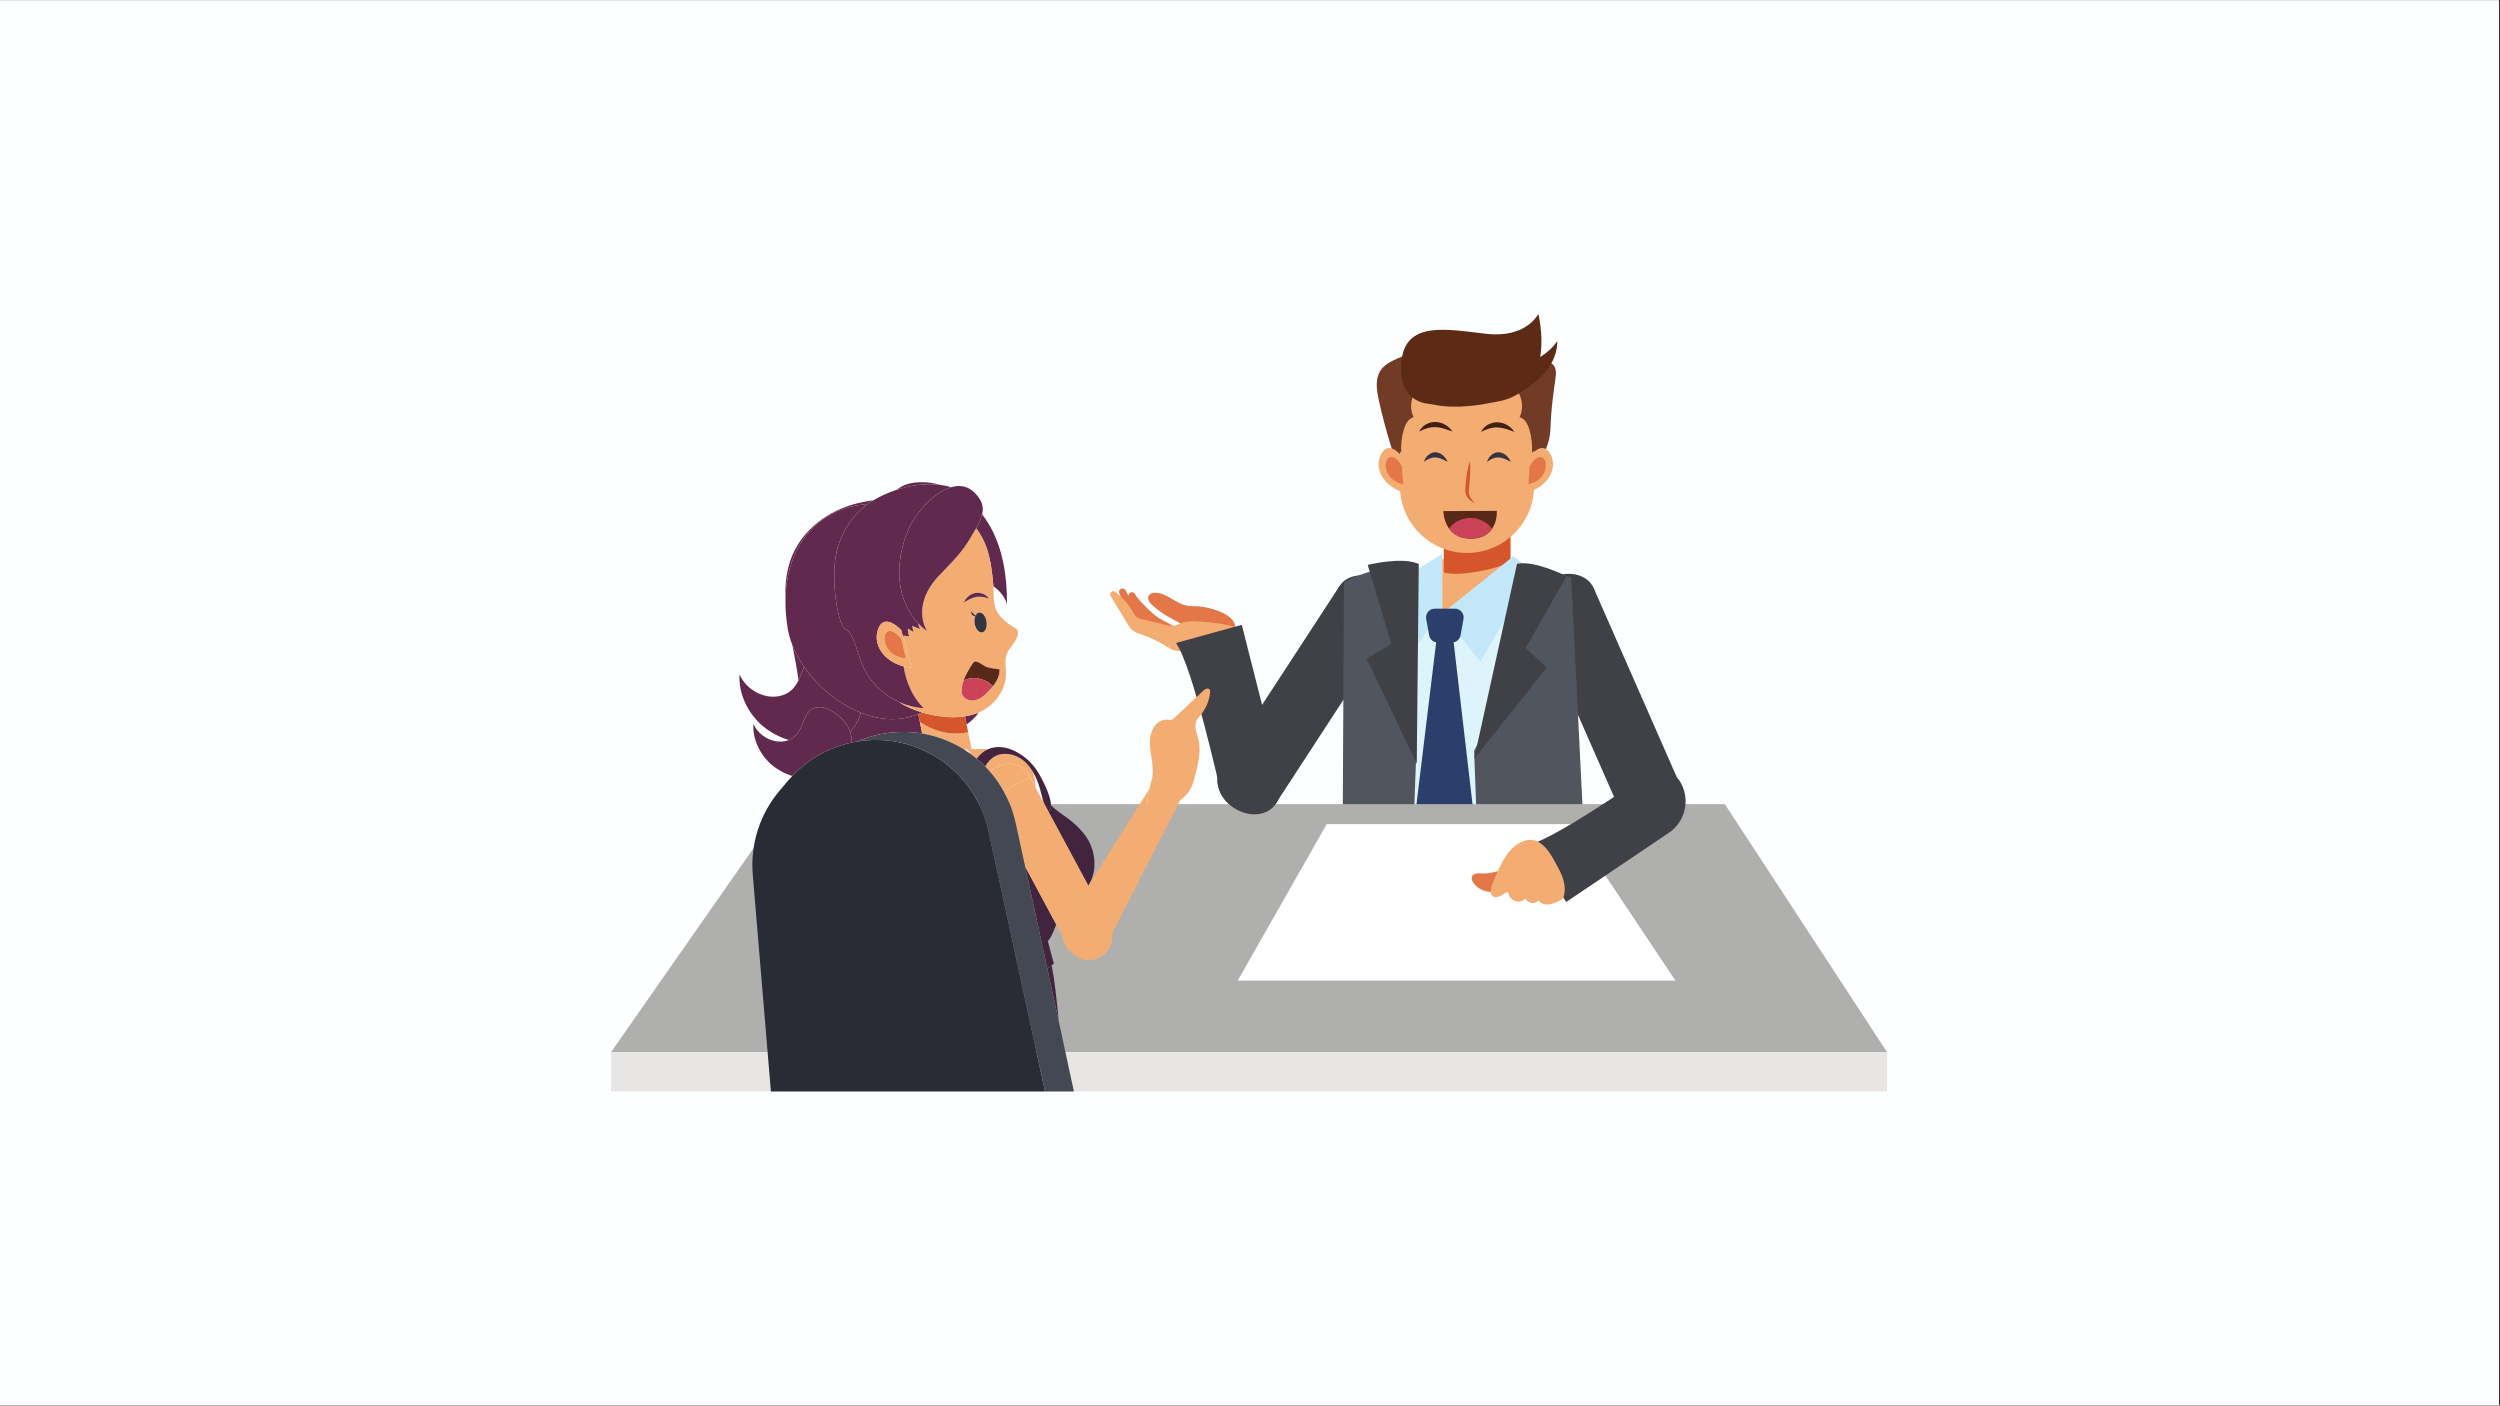 <svg xmlns="http://www.w3.org/2000/svg" xmlns:xlink="http://www.w3.org/1999/xlink" width="1366" zoomAndPan="magnify" viewBox="0 0 1024.5 576" height="768" preserveAspectRatio="xMidYMid meet" version="1.0"><rect x="0" y="0" width="1024.5" height="576" fill="#333333" stroke="none"/><defs><clipPath id="74174a12b8"><path d="M 0 0.141 L 1024 0.141 L 1024 575.859 L 0 575.859 Z M 0 0.141 " clip-rule="nonzero"/></clipPath><clipPath id="0c811b6bf2"><path d="M 574 128.648 L 632 128.648 L 632 167 L 574 167 Z M 574 128.648 " clip-rule="nonzero"/></clipPath><clipPath id="414625884f"><path d="M 250.234 329 L 773.48 329 L 773.48 432 L 250.234 432 Z M 250.234 329 " clip-rule="nonzero"/></clipPath><clipPath id="0988d56ca0"><path d="M 250.395 431 L 773.316 431 L 773.316 447.246 L 250.395 447.246 Z M 250.395 431 " clip-rule="nonzero"/></clipPath><clipPath id="171c2bd2bb"><path d="M 351 299.512 L 440.973 299.512 L 440.973 447.246 L 351 447.246 Z M 351 299.512 " clip-rule="nonzero"/></clipPath><clipPath id="d94c9235a9"><path d="M 308 303 L 429 303 L 429 447.246 L 308 447.246 Z M 308 303 " clip-rule="nonzero"/></clipPath></defs><g clip-path="url(#74174a12b8)"><path fill="#ffffff" d="M 0 0.141 L 1024 0.141 L 1024 575.859 L 0 575.859 Z M 0 0.141 " fill-opacity="1" fill-rule="nonzero"/><path fill="#fdfeff" d="M 0 0.141 L 1024 0.141 L 1024 575.859 L 0 575.859 Z M 0 0.141 " fill-opacity="1" fill-rule="nonzero"/></g><path fill="#3f4147" d="M 688.887 322.574 C 691.293 328.035 687.746 334.883 680.98 337.859 C 674.207 340.84 666.766 338.824 664.367 333.355 C 661.961 327.891 665.504 321.043 672.277 318.062 C 679.047 315.086 686.484 317.105 688.887 322.574 " fill-opacity="1" fill-rule="nonzero"/><path fill="#3f4147" d="M 653.102 241.031 C 655.5 246.5 651.961 253.348 645.188 256.324 C 638.414 259.305 630.98 257.289 628.574 251.82 C 626.172 246.355 629.715 239.508 636.484 236.527 C 643.258 233.551 650.695 235.566 653.102 241.031 " fill-opacity="1" fill-rule="nonzero"/><path fill="#3f4147" d="M 653.102 241.031 L 628.574 251.82 L 664.637 333.852 L 689.16 323.062 L 653.102 241.031 " fill-opacity="1" fill-rule="nonzero"/><path fill="#3f4147" d="M 500.387 314.742 C 497.121 319.746 499.5 327.074 505.703 331.113 C 511.898 335.16 519.562 334.379 522.824 329.375 C 526.082 324.375 523.703 317.043 517.508 313 C 511.312 308.961 503.645 309.738 500.387 314.742 " fill-opacity="1" fill-rule="nonzero"/><path fill="#3f4147" d="M 548.969 240.121 C 545.711 245.121 548.09 252.453 554.285 256.492 C 560.48 260.539 568.148 259.758 571.406 254.754 C 574.672 249.754 572.293 242.422 566.098 238.383 C 559.895 234.34 552.23 235.117 548.969 240.121 " fill-opacity="1" fill-rule="nonzero"/><path fill="#3f4147" d="M 548.969 240.121 L 571.41 254.754 L 522.473 329.82 L 500.035 315.188 L 548.969 240.121 " fill-opacity="1" fill-rule="nonzero"/><path fill="#f3ac71" d="M 593.773 226.832 C 592.547 228.238 591.012 229.34 589.738 230.703 C 586.898 233.727 585.52 237.855 584.887 241.949 C 584.438 244.859 584.34 247.883 585.172 250.707 C 585.996 253.531 587.852 256.152 590.516 257.402 C 593.996 259.031 598.059 258.117 601.898 258.191 C 603.113 258.219 604.352 258.34 605.531 258.047 C 606.918 257.695 608.098 256.793 609.152 255.824 C 613.957 251.406 616.977 245.094 617.387 238.578 C 617.539 236.172 617.352 233.73 617.762 231.352 C 617.812 231.066 617.871 230.766 617.789 230.488 C 617.68 230.113 617.344 229.852 617.016 229.633 C 613.262 227.102 608.453 226.848 603.922 226.941 C 600.168 227.012 596.398 227.266 592.723 228.039 L 593.773 226.832 " fill-opacity="1" fill-rule="nonzero"/><path fill="#f3ac71" d="M 618.965 248.016 L 591.68 248.016 L 591.68 205.184 L 618.965 205.184 L 618.965 248.016 " fill-opacity="1" fill-rule="nonzero"/><path fill="#d6562b" d="M 618.965 205.184 L 595.602 205.184 C 594.578 205.863 593.57 206.613 592.578 207.441 C 592.273 207.699 591.973 207.957 591.68 208.215 L 591.68 234.203 C 591.68 234.473 591.867 234.703 592.129 234.754 C 592.129 234.754 592.133 234.754 592.133 234.754 C 596.406 235.539 600.863 235.039 605.148 234.305 C 609.914 233.488 614.766 232.277 618.965 230.289 L 618.965 205.184 " fill-opacity="1" fill-rule="nonzero"/><path fill="#def4fd" d="M 641.988 236.125 L 620.195 230.289 L 606.008 246.816 L 597.434 254.078 L 589.953 251.723 L 585.75 232.445 L 552.074 238.445 L 555.656 362.633 C 555.656 362.633 549.102 376.066 554.996 386.883 C 554.996 386.883 563.934 391.633 593.66 390.043 L 593.664 390.16 L 595.23 389.953 C 596.781 389.859 598.387 389.746 600.051 389.621 C 601.711 389.746 603.316 389.859 604.871 389.953 L 606.441 390.16 L 606.441 390.043 C 636.164 391.633 645.102 386.883 645.102 386.883 C 651 376.066 644.449 362.633 644.449 362.633 L 641.988 236.125 " fill-opacity="1" fill-rule="nonzero"/><path fill="#c2e7f9" d="M 590.98 251.41 L 620.223 227.906 L 628.062 234.137 L 606.664 271.203 L 590.98 251.41 " fill-opacity="1" fill-rule="nonzero"/><path fill="#c2e7f9" d="M 591.09 249.332 L 591.082 226.906 L 574.781 237.16 L 579.055 266.871 L 591.09 249.332 " fill-opacity="1" fill-rule="nonzero"/><path fill="#2c3f6c" d="M 595.02 263.289 L 589.18 263.289 C 587.453 263.289 585.973 262.051 585.664 260.352 L 584.453 253.641 C 584.059 251.453 585.738 249.438 587.965 249.438 L 596.238 249.438 C 598.461 249.438 600.145 251.453 599.75 253.641 L 598.535 260.352 C 598.227 262.051 596.75 263.289 595.02 263.289 " fill-opacity="1" fill-rule="nonzero"/><path fill="#2c3f6c" d="M 595.207 258.98 L 589.055 258.98 L 579.523 337.422 L 592.129 359.875 L 604.43 338.039 L 595.207 258.98 " fill-opacity="1" fill-rule="nonzero"/><path fill="#51555e" d="M 608.242 299.73 L 604.09 307.641 L 607.434 397.715 C 607.434 397.715 622.812 403.789 651.555 391.641 L 643.867 236.57 L 630.91 234.141 L 608.242 299.73 " fill-opacity="1" fill-rule="nonzero"/><path fill="#51555e" d="M 579.098 306.73 L 577.883 280.41 L 570.598 232.633 C 558.047 233.852 550.762 238.707 550.762 238.707 L 549.953 390.543 C 562.098 399.449 577.07 398.234 577.07 398.234 L 580.312 310.777 L 579.098 306.73 " fill-opacity="1" fill-rule="nonzero"/><path fill="#3f4147" d="M 621.672 231.059 L 604.09 310.996 L 633.836 273.629 L 625.219 265.543 L 641.988 236.125 C 641.988 236.125 628.887 229.48 621.672 231.059 " fill-opacity="1" fill-rule="nonzero"/><path fill="#3f4147" d="M 581.41 231.125 L 580.59 312.965 L 560 269.867 L 570.203 263.93 L 560.477 231.492 C 560.477 231.492 574.734 227.965 581.41 231.125 " fill-opacity="1" fill-rule="nonzero"/><path fill="#723b25" d="M 635.574 171.477 C 635.477 172.988 635.406 174.508 635.359 176.043 C 635.215 181.391 632.383 187.273 629.383 191.574 C 623.086 200.582 612.656 206.168 601.645 206.168 C 593.484 206.168 581.406 202.375 575.656 196.082 C 572.422 192.547 571.301 186.883 569.926 182.461 C 568.012 176.32 566.367 170.09 565.004 163.801 C 564.129 159.777 563.457 155.254 565.734 151.824 C 567.328 149.426 570.051 148.078 572.672 146.902 C 577.836 144.586 583.105 142.512 588.465 140.688 C 591.648 139.605 594.906 138.602 598.262 138.465 C 602.719 138.285 607.078 139.637 611.328 140.977 C 618.746 143.305 626.164 145.637 633.582 147.969 C 634.57 148.277 635.602 148.613 636.352 149.332 C 637.895 150.816 637.699 153.301 637.387 155.422 C 636.586 160.859 635.918 166.125 635.574 171.477 " fill-opacity="1" fill-rule="nonzero"/><path fill="#f3ac71" d="M 628.66 168.727 C 628.66 183.91 616.355 196.219 601.176 196.219 C 585.996 196.219 573.691 183.91 573.691 168.727 C 573.691 153.539 585.996 141.23 601.176 141.23 C 616.355 141.23 628.66 153.539 628.66 168.727 " fill-opacity="1" fill-rule="nonzero"/><path fill="#f3ac71" d="M 628.66 199.105 C 628.66 214.289 616.355 226.598 601.176 226.598 C 585.996 226.598 573.691 214.289 573.691 199.105 C 573.691 183.926 585.996 171.617 601.176 171.617 C 616.355 171.617 628.66 183.926 628.66 199.105 " fill-opacity="1" fill-rule="nonzero"/><path fill="#f3ac71" d="M 628.66 201.395 L 573.691 201.395 L 573.691 167.785 L 628.66 167.785 L 628.66 201.395 " fill-opacity="1" fill-rule="nonzero"/><path fill="#f3ac71" d="M 635.293 185.965 C 631.797 179.766 626.395 187.66 626.395 187.66 L 624.648 202.195 C 633.863 200.152 638.789 192.16 635.293 185.965 " fill-opacity="1" fill-rule="nonzero"/><path fill="#e37748" d="M 626.871 190.973 C 626.871 190.973 629.574 186.043 632.113 187.551 C 634.656 189.062 634.098 196.852 626.312 198.441 L 626.871 190.973 " fill-opacity="1" fill-rule="nonzero"/><path fill="#f3ac71" d="M 566.043 185.965 C 569.535 179.766 574.934 187.66 574.934 187.66 L 576.68 202.195 C 567.469 200.152 562.543 192.16 566.043 185.965 " fill-opacity="1" fill-rule="nonzero"/><path fill="#e37748" d="M 574.457 190.973 C 574.457 190.973 571.762 186.043 569.215 187.551 C 566.672 189.062 567.23 196.852 575.016 198.441 L 574.457 190.973 " fill-opacity="1" fill-rule="nonzero"/><path fill="#723b25" d="M 632.512 159.965 C 632.105 157.707 631.484 155.43 630.141 153.578 C 628.793 151.73 626.586 150.367 624.305 150.555 C 622.023 150.742 619.906 152.828 620.152 155.105 L 620.383 158.594 C 623.711 161.617 624.719 166.922 622.727 170.957 C 624.949 171.535 626.141 173.922 626.777 176.129 C 627.652 179.18 628.008 182.379 627.816 185.551 C 629.969 183.602 631.07 180.754 631.805 177.949 C 633.336 172.102 633.582 165.918 632.512 159.965 " fill-opacity="1" fill-rule="nonzero"/><path fill="#723b25" d="M 569.52 159.965 C 569.926 157.707 570.543 155.43 571.887 153.578 C 573.238 151.73 575.441 150.367 577.727 150.555 C 580.004 150.742 582.125 152.828 581.875 155.105 L 581.648 158.594 C 578.316 161.617 577.309 166.922 579.301 170.957 C 577.082 171.535 575.887 173.922 575.25 176.129 C 574.375 179.18 574.023 182.379 574.211 185.551 C 572.062 183.602 570.957 180.754 570.223 177.949 C 568.691 172.102 568.449 165.918 569.52 159.965 " fill-opacity="1" fill-rule="nonzero"/><path fill="#5c2a15" d="M 638.188 139.77 C 638.238 144.461 636.199 149.008 633.199 152.605 C 630.199 156.207 626.281 158.938 622.184 161.207 C 620.594 162.094 618.598 162.91 617.043 161.961 C 615.816 161.207 615.391 159.609 615.391 158.168 C 615.387 155.328 616.664 152.57 618.582 150.516 C 620.402 148.578 621.688 148.703 624.117 148.551 C 629.668 148.195 635.121 144.254 638.188 139.77 " fill-opacity="1" fill-rule="nonzero"/><g clip-path="url(#0c811b6bf2)"><path fill="#5c2a15" d="M 587.82 165.883 C 586.938 165.695 586.043 165.551 585.145 165.449 C 581.93 165.094 573.133 162.824 574.254 148.637 C 575.621 131.324 592.551 134.906 609.082 136.797 C 625.613 138.684 630.395 128.645 630.395 128.645 C 630.395 128.645 638.605 160.254 613.52 164.602 C 612.828 164.719 612.137 164.84 611.453 164.988 C 608.102 165.695 596.875 167.773 587.82 165.883 " fill-opacity="1" fill-rule="nonzero"/></g><path fill="#d6562b" d="M 602.371 188.914 C 602.52 190.484 602.52 192.039 602.477 193.586 C 602.434 195.133 602.328 196.672 602.188 198.207 L 602.078 199.355 L 601.957 200.5 L 601.926 200.789 L 601.91 201.035 C 601.906 201.203 601.883 201.371 601.902 201.539 C 601.918 201.703 601.906 201.875 601.945 202.039 L 601.988 202.289 C 601.992 202.332 601.996 202.371 602.008 202.418 L 602.043 202.535 C 602.379 203.867 603.301 205.102 604.477 206.133 C 604.094 206.027 603.727 205.859 603.383 205.66 C 603.199 205.566 603.035 205.445 602.863 205.336 C 602.707 205.215 602.531 205.098 602.383 204.961 C 601.762 204.426 601.23 203.738 600.895 202.934 C 600.727 202.535 600.602 202.109 600.543 201.672 C 600.496 201.453 600.5 201.238 600.488 201.02 L 600.48 200.688 L 600.496 200.398 C 600.504 200.008 600.535 199.617 600.555 199.23 L 600.648 198.066 C 600.789 196.523 601 194.988 601.27 193.461 C 601.547 191.934 601.879 190.414 602.371 188.914 " fill-opacity="1" fill-rule="nonzero"/><path fill="#411f15" d="M 581.59 176.836 C 582.719 174.406 585.527 172.832 588.371 172.918 C 589.777 173.008 591.16 173.383 592.32 174.105 C 592.918 174.418 593.414 174.895 593.926 175.297 C 594.383 175.789 594.82 176.289 595.188 176.836 C 594.531 176.656 593.953 176.402 593.371 176.18 C 592.773 176.008 592.219 175.758 591.648 175.609 C 590.516 175.273 589.41 175.078 588.305 175.035 C 587.203 174.965 586.109 175.156 584.992 175.449 C 583.875 175.762 582.77 176.234 581.59 176.836 " fill-opacity="1" fill-rule="nonzero"/><path fill="#35333f" d="M 583.496 189.254 C 584.309 186.832 586.332 185.25 588.375 185.34 C 589.387 185.434 590.383 185.805 591.215 186.52 C 591.648 186.84 592 187.312 592.375 187.719 C 592.699 188.207 593.02 188.711 593.277 189.254 C 592.805 189.074 592.391 188.82 591.973 188.598 C 591.543 188.422 591.148 188.18 590.734 188.035 C 589.922 187.691 589.125 187.504 588.328 187.453 C 587.535 187.387 586.75 187.574 585.945 187.867 C 585.145 188.18 584.344 188.652 583.496 189.254 " fill-opacity="1" fill-rule="nonzero"/><path fill="#35333f" d="M 609.352 189.254 C 610.164 186.832 612.184 185.25 614.23 185.34 C 615.242 185.434 616.238 185.805 617.066 186.52 C 617.5 186.84 617.855 187.312 618.227 187.719 C 618.555 188.207 618.871 188.711 619.133 189.254 C 618.66 189.074 618.246 188.82 617.828 188.598 C 617.398 188.422 617 188.18 616.59 188.035 C 615.773 187.691 614.977 187.504 614.184 187.453 C 613.391 187.387 612.602 187.574 611.801 187.867 C 610.992 188.18 610.199 188.652 609.352 189.254 " fill-opacity="1" fill-rule="nonzero"/><path fill="#411f15" d="M 606.973 176.969 C 608.098 174.543 610.906 172.965 613.754 173.051 C 615.16 173.141 616.539 173.52 617.703 174.234 C 618.297 174.547 618.793 175.023 619.309 175.434 C 619.77 175.918 620.199 176.418 620.566 176.969 C 619.91 176.785 619.332 176.531 618.758 176.309 C 618.156 176.137 617.602 175.891 617.031 175.742 C 615.902 175.406 614.789 175.211 613.691 175.164 C 612.586 175.102 611.488 175.289 610.371 175.578 C 609.262 175.891 608.148 176.363 606.973 176.969 " fill-opacity="1" fill-rule="nonzero"/><path fill="#572916" d="M 591.496 209.449 L 613.398 209.355 C 613.398 209.355 614.18 220.664 602.855 220.738 C 591.531 220.809 591.496 209.449 591.496 209.449 " fill-opacity="1" fill-rule="nonzero"/><path fill="#cb4259" d="M 602.586 212.266 C 599.016 212.266 595.836 213.941 593.785 216.547 C 595.398 218.824 598.152 220.77 602.855 220.738 C 607.414 220.707 610.008 218.863 611.484 216.664 C 609.438 213.992 606.215 212.266 602.586 212.266 " fill-opacity="1" fill-rule="nonzero"/><g clip-path="url(#414625884f)"><path fill="#afafad" d="M 773.316 431.168 L 250.395 431.168 L 321.406 329.527 L 706.82 329.527 L 773.316 431.168 " fill-opacity="1" fill-rule="nonzero"/></g><g clip-path="url(#0988d56ca0)"><path fill="#e7e6e5" d="M 773.316 447.27 L 250.395 447.27 L 250.395 431.168 L 773.316 431.168 L 773.316 447.27 " fill-opacity="1" fill-rule="nonzero"/></g><path fill="#e37748" d="M 468.637 251.812 C 467.152 250.363 465.875 248.719 464.598 247.086 C 463.496 245.672 462.379 244.246 461.594 242.637 C 461.5 242.43 461.398 242.223 461.305 242.012 C 460.555 240.352 458.016 241.367 458.672 243.066 C 459.383 244.926 460.391 246.719 461.336 248.422 C 462.766 250.988 464.223 253.535 465.746 256.051 C 465.977 256.43 466.227 256.801 466.582 257.07 C 467.059 257.43 467.668 257.547 468.254 257.668 C 472.195 258.48 476.047 259.742 479.699 261.434 C 477.176 256.855 472.258 255.363 468.637 251.812 " fill-opacity="1" fill-rule="nonzero"/><path fill="#e37748" d="M 473.492 252.281 C 471.852 251.008 470.391 249.523 468.938 248.047 C 467.676 246.766 466.41 245.477 465.449 243.965 C 465.324 243.773 465.207 243.578 465.09 243.379 C 464.152 241.816 461.746 243.117 462.586 244.73 C 463.508 246.496 464.711 248.156 465.848 249.742 C 467.562 252.129 469.297 254.5 471.102 256.82 C 471.371 257.168 471.668 257.516 472.043 257.738 C 472.559 258.035 473.184 258.086 473.777 258.141 C 477.785 258.5 481.758 259.316 485.578 260.574 C 482.547 256.316 477.488 255.395 473.492 252.281 " fill-opacity="1" fill-rule="nonzero"/><path fill="#e37748" d="M 490.438 248.438 C 489.07 248.406 487.684 248.453 486.352 248.191 C 481.668 247.281 477.891 242.727 473.078 242.918 C 472.152 242.953 471.062 243.305 470.652 244.328 C 470.113 245.672 471.109 247.016 472.043 247.855 C 474.855 250.391 477.949 252.492 481.234 254.109 C 482.312 254.637 483.434 255.129 484.262 256.078 C 484.867 256.77 485.281 257.66 485.758 258.477 C 489.141 264.309 500.207 268.438 505.016 260.984 C 510.805 252.004 494.793 248.535 490.438 248.438 " fill-opacity="1" fill-rule="nonzero"/><path fill="#f3ac71" d="M 480.504 256.543 C 479.785 256.609 479.078 256.438 478.379 256.27 C 474.789 255.395 471.203 254.523 467.613 253.645 C 467.039 253.508 466.461 253.363 465.969 253.043 C 465.242 252.555 464.82 251.742 464.391 250.98 C 462.535 247.695 459.98 244.797 456.969 242.523 C 455.902 241.719 454.469 242.949 455.094 244.125 C 455.371 244.641 455.676 245.145 455.973 245.641 C 458.027 249.016 460.078 252.383 462.129 255.758 C 462.633 256.582 463.141 257.422 463.859 258.074 C 464.988 259.109 466.508 259.57 467.953 260.074 C 471.59 261.336 475.074 263.016 478.328 265.07 C 479.078 265.543 479.828 266.043 480.66 266.344 C 481.785 266.75 483 266.785 484.195 266.84 C 490.969 267.164 497.664 268.395 504.336 269.57 C 506.152 261.715 505.387 265.016 507.203 257.156 C 502.332 255.824 497.316 255.023 492.273 254.754 C 490.168 254.641 487.898 254.438 485.805 254.801 C 483.969 255.117 482.34 256.375 480.504 256.543 " fill-opacity="1" fill-rule="nonzero"/><path fill="#3f4147" d="M 508.883 256.059 L 524.754 318.641 L 500.227 324.598 C 500.227 324.598 488.793 272.883 481.902 263.504 L 508.883 256.059 " fill-opacity="1" fill-rule="nonzero"/><path fill="#3f4147" d="M 500.387 314.742 C 497.121 319.746 499.5 327.074 505.703 331.113 C 511.898 335.16 519.562 334.379 522.824 329.375 C 526.082 324.375 523.703 317.043 517.508 313 C 511.312 308.961 503.645 309.738 500.387 314.742 " fill-opacity="1" fill-rule="nonzero"/><path fill="#ffffff" d="M 643.812 337.719 L 543.703 337.719 L 507.203 401.859 L 686.594 401.859 L 643.812 337.719 " fill-opacity="1" fill-rule="nonzero"/><path fill="#e37748" d="M 607.039 357.945 C 605.656 357.836 603.926 357.805 603.285 359.035 C 602.801 359.977 603.297 361.125 603.93 361.969 C 606.016 364.73 609.781 366.094 613.145 365.312 C 614.195 365.066 615.188 364.637 616.176 364.207 C 618.691 363.117 621.207 362.027 623.727 360.938 C 624.477 360.617 625.336 360.141 625.391 359.328 C 625.434 358.691 624.941 358.152 624.449 357.758 C 619.676 354 612.586 358.383 607.039 357.945 " fill-opacity="1" fill-rule="nonzero"/><path fill="#3f4147" d="M 641.824 369.637 L 683.836 341.324 C 691.035 336.527 692.934 326.773 688.066 319.621 L 681.324 312.965 C 681.324 312.965 638.184 343.68 626.789 346.023 L 641.824 369.637 " fill-opacity="1" fill-rule="nonzero"/><path fill="#f3ac71" d="M 622.012 345.852 C 618.422 348.098 616.215 351.98 614.367 355.793 C 613.164 358.266 612.047 360.789 611.227 363.41 C 610.832 364.668 610.582 366.238 611.551 367.129 C 612.434 367.926 613.84 367.688 614.895 367.137 C 615.945 366.586 616.887 365.773 618.043 365.496 C 618.125 367.09 619.199 368.586 620.68 369.176 C 622.164 369.766 623.973 369.41 625.125 368.312 C 626.043 370.246 629.105 370.641 630.48 369.004 C 631.367 370.297 633.086 370.797 634.645 370.637 C 636.199 370.484 637.645 369.777 639.047 369.086 C 639.488 368.871 639.938 368.648 640.273 368.289 C 640.711 367.82 640.91 367.184 641.035 366.551 C 641.734 363.051 640.547 359.426 638.883 356.266 C 635.426 349.715 630.883 340.297 622.012 345.852 " fill-opacity="1" fill-rule="nonzero"/><path fill="#62294f" d="M 404.332 224.578 C 405.953 229.32 406.551 234.312 407.016 239.281 C 407.039 239.594 407.062 239.922 407.082 240.246 C 409.707 242.105 411.766 244.539 412.664 247.629 C 412.738 236.234 411.012 224.496 405.168 214.711 C 404.359 213.355 403.453 212.039 402.469 210.785 C 402.023 212.738 401.043 214.672 400 216.488 C 401.836 218.887 403.312 221.605 404.332 224.578 " fill-opacity="1" fill-rule="nonzero"/><path fill="#62294f" d="M 385.246 198.703 C 382.703 197.957 380.059 197.574 377.371 197.609 C 372.883 197.676 369.711 198.824 367.617 200.672 C 373.285 198.84 379.402 197.957 385.246 198.703 " fill-opacity="1" fill-rule="nonzero"/><path fill="#62294f" d="M 396.113 296.934 C 397.082 296.195 398.02 295.395 398.938 294.531 C 399.805 293.715 400.5 292.871 401.039 292.004 C 399.289 292.746 397.398 293.258 395.434 293.559 L 396.113 296.934 " fill-opacity="1" fill-rule="nonzero"/><path fill="#62294f" d="M 369.938 294.395 C 364.371 295.266 358.488 294.328 352.828 292.086 C 351.957 295.051 350.426 297.777 348.367 299.898 C 348.836 301.309 349.074 302.789 349.102 304.281 C 349.816 304.125 350.535 303.988 351.258 303.867 C 359.609 300.242 368.883 299.09 377.914 300.605 L 376.293 292.59 C 374.219 293.441 372.09 294.059 369.938 294.395 " fill-opacity="1" fill-rule="nonzero"/><path fill="#62294f" d="M 324.691 264.289 C 324.762 264.656 324.832 265.02 324.902 265.383 C 325.781 269.832 326.664 274.297 327.219 278.801 C 328.117 276.996 328.781 275.066 329.566 273.344 C 327.559 270.449 325.902 267.402 324.691 264.289 " fill-opacity="1" fill-rule="nonzero"/><path fill="#62294f" d="M 351.785 207.016 C 353.055 206.82 354.344 206.652 355.648 206.531 C 356.391 205.996 357.164 205.492 357.945 205.016 C 355.77 205.309 353.617 205.715 351.531 206.207 C 339.473 209.043 328.086 217.355 323.852 229.785 C 322.168 234.727 321.703 239.848 321.902 245.012 C 322.512 223.52 334.945 209.66 351.785 207.016 " fill-opacity="1" fill-rule="nonzero"/><path fill="#62294f" d="M 333 290.414 C 338.227 287.785 346 294.113 348.016 298.949 C 348.145 299.262 348.258 299.582 348.367 299.898 C 350.426 297.777 351.957 295.051 352.828 292.086 C 343.758 288.492 335.262 281.551 329.566 273.344 C 328.781 275.066 328.117 276.996 327.219 278.801 C 325.848 281.559 323.934 284.031 320.191 285.062 C 313.66 286.867 306.062 283.031 303.051 276.414 C 302.594 284.43 306.578 292.426 312.512 297.461 C 315.691 300.16 319.367 302.07 323.238 303.277 C 329.555 300.852 328.504 292.672 333 290.414 " fill-opacity="1" fill-rule="nonzero"/><path fill="#62294f" d="M 349.102 304.281 C 349.074 302.789 348.836 301.309 348.367 299.898 C 348.258 299.582 348.145 299.262 348.016 298.949 C 346 294.113 338.227 287.785 333 290.414 C 328.504 292.672 329.555 300.852 323.238 303.277 C 322.973 303.375 322.695 303.473 322.406 303.551 C 317.195 304.988 311.137 301.934 308.734 296.656 C 308.371 303.047 311.547 309.426 316.277 313.438 C 318.766 315.551 321.637 317.051 324.656 318.02 C 331.398 310.879 339.973 306.223 349.102 304.281 " fill-opacity="1" fill-rule="nonzero"/><path fill="#f3ac71" d="M 376.949 295.848 L 376.293 292.59 L 377.914 300.605 C 383.504 301.551 389.008 303.512 394.133 306.555 C 394.422 306.723 394.707 306.898 394.988 307.082 C 396.047 307.051 397.094 307.012 398.148 306.984 L 396.738 300.008 C 396.496 300.082 396.25 300.141 396.016 300.188 C 389.484 301.527 382.566 299.707 376.949 295.848 " fill-opacity="1" fill-rule="nonzero"/><path fill="#f3ac71" d="M 395.434 293.559 L 396.281 297.766 L 396.113 296.934 L 395.434 293.559 " fill-opacity="1" fill-rule="nonzero"/><path fill="#d6562b" d="M 395.434 293.559 C 389.711 294.445 383.336 293.613 377.785 291.926 C 377.289 292.156 376.793 292.379 376.293 292.59 L 376.949 295.848 C 382.566 299.707 389.484 301.527 396.016 300.188 C 396.25 300.141 396.496 300.082 396.738 300.008 L 396.281 297.766 L 395.434 293.559 " fill-opacity="1" fill-rule="nonzero"/><path fill="#62294f" d="M 352.828 292.086 C 358.488 294.328 364.371 295.266 369.938 294.395 C 372.09 294.059 374.219 293.441 376.293 292.59 C 376.793 292.379 377.289 292.156 377.785 291.926 C 376.223 291.449 374.73 290.91 373.332 290.316 C 371.602 289.594 369.93 288.699 368.352 287.652 C 362.152 284.828 356.914 279.91 353.992 273.805 C 352.035 269.711 351.168 265.199 349.277 261.082 C 347.508 257.238 345.938 258.961 344.566 254.891 C 341.797 246.645 340.77 232.398 343.387 224.066 C 345.141 218.5 348.121 213.254 352.379 209.223 C 353.41 208.25 354.504 207.355 355.648 206.531 C 354.344 206.652 353.055 206.82 351.785 207.016 C 334.945 209.66 322.512 223.52 321.902 245.012 C 321.793 248.906 322.07 253.051 322.785 257.43 C 323.156 259.727 323.805 262.023 324.691 264.289 C 325.902 267.402 327.559 270.449 329.566 273.344 C 335.262 281.551 343.758 288.492 352.828 292.086 " fill-opacity="1" fill-rule="nonzero"/><path fill="#f3ac71" d="M 409.582 274.297 C 409.77 276.777 408.504 279.176 406.879 281.234 C 406.656 281.516 406.43 281.793 406.195 282.059 C 406.191 282.059 406.191 282.062 406.188 282.062 C 405.957 282.332 405.723 282.59 405.488 282.84 C 405.484 282.848 405.477 282.855 405.469 282.863 C 405.363 282.977 405.254 283.094 405.145 283.207 C 405.133 283.219 405.125 283.227 405.117 283.234 C 405.004 283.352 404.891 283.469 404.777 283.582 C 404.762 283.594 404.754 283.602 404.738 283.613 C 404.645 283.711 404.551 283.805 404.453 283.898 C 404.426 283.926 404.398 283.953 404.375 283.977 C 404.266 284.078 404.164 284.18 404.062 284.281 C 403.801 284.531 403.527 284.773 403.246 285.012 C 403.055 285.168 402.863 285.32 402.668 285.465 C 401.59 286.27 400.383 286.883 399.062 287.051 C 397.801 287.207 396.43 286.859 395.449 286.082 C 395.031 285.75 394.684 285.336 394.449 284.855 C 394.395 284.75 394.348 284.637 394.309 284.523 C 394.273 284.426 394.242 284.324 394.219 284.219 C 394.137 283.91 394.094 283.594 394.082 283.277 C 394.082 283.172 394.078 283.062 394.082 282.957 C 394.086 282.637 394.113 282.312 394.152 281.996 C 394.172 281.867 394.191 281.746 394.207 281.617 C 394.215 281.578 394.223 281.543 394.227 281.504 C 394.242 281.418 394.254 281.328 394.273 281.242 C 394.281 281.195 394.285 281.156 394.293 281.109 C 394.312 281.027 394.328 280.945 394.344 280.867 C 394.355 280.824 394.363 280.777 394.371 280.738 C 394.391 280.652 394.414 280.566 394.43 280.484 C 394.441 280.441 394.449 280.406 394.457 280.371 C 394.48 280.273 394.504 280.18 394.531 280.09 C 394.535 280.062 394.543 280.031 394.555 280.004 C 394.582 279.883 394.617 279.77 394.648 279.652 C 394.652 279.648 394.652 279.645 394.652 279.641 C 395.48 276.832 397.051 274.238 398.699 271.785 C 398.926 271.453 399.207 271.086 399.609 271.059 C 399.875 271.039 400.16 271.094 400.461 271.203 C 401.793 271.668 403.434 273.113 404.645 273.441 C 406.211 273.867 407.996 274.055 409.582 274.297 Z M 402.488 244.59 C 401.613 244.492 400.762 244.473 399.941 244.656 C 399.121 244.82 398.309 245.105 397.5 245.5 C 397.086 245.688 396.699 245.941 396.27 246.148 C 395.859 246.391 395.461 246.66 394.984 246.875 C 395.195 246.402 395.461 245.965 395.746 245.527 C 396.082 245.145 396.395 244.719 396.809 244.402 C 397.594 243.703 398.59 243.25 399.637 243.008 C 401.766 242.605 404.07 243.508 405.219 245.273 C 404.258 244.938 403.363 244.703 402.488 244.59 Z M 402.473 259.141 C 401.129 259.348 399.762 257.703 399.41 255.465 C 399.234 254.355 399.348 253.305 399.664 252.508 C 399.527 252.527 399.383 252.523 399.242 252.5 C 398.922 252.457 398.645 252.266 398.434 252.043 C 398.227 251.816 398.094 251.555 398.027 251.27 C 397.961 251 397.945 250.719 398.012 250.43 C 398.406 250.863 398.648 251.277 398.953 251.59 C 399.184 251.848 399.426 252.047 399.801 252.203 C 400.133 251.559 400.617 251.125 401.203 251.031 C 402.547 250.82 403.922 252.465 404.273 254.703 C 404.621 256.941 403.816 258.926 402.473 259.141 Z M 404.332 224.578 C 403.312 221.605 401.836 218.887 400 216.488 C 399.297 217.719 398.562 218.895 397.945 219.988 C 394.188 226.648 389.652 230.75 384.531 236.211 C 381.766 239.164 379.469 242.695 378.453 246.688 C 377.43 250.676 377.793 255.168 379.961 258.672 C 378.586 257.703 377.324 256.59 376.18 255.352 C 376.383 256.164 376.656 256.969 377.008 257.754 C 375.934 257.332 374.852 256.91 373.777 256.488 C 373.957 257.316 374.141 258.141 374.32 258.961 C 373.551 258.512 372.785 258.062 372.016 257.613 C 372.031 258.691 372.211 259.758 372.562 260.773 C 371.777 260.66 370.992 260.547 370.211 260.438 C 370.172 260.676 370.145 260.906 370.117 261.148 L 373.562 273.559 C 372.43 273.484 371.336 273.305 370.297 273.047 C 371.309 279.504 373.91 285.605 378.512 290.219 C 374.992 290 371.547 289.105 368.352 287.652 C 369.93 288.699 371.602 289.594 373.332 290.316 C 374.73 290.91 376.223 291.449 377.785 291.926 C 383.336 293.613 389.711 294.445 395.434 293.559 C 397.398 293.258 399.289 292.746 401.039 292.004 C 401.539 291.793 402.023 291.562 402.496 291.312 C 407.98 288.426 412.164 282.582 412.242 276.176 C 412.27 273.555 411.656 270.84 412.469 268.371 C 413.5 265.25 416.645 263.109 417.109 259.84 C 417.18 259.305 417.172 258.727 416.91 258.254 C 416.617 257.738 416.074 257.438 415.57 257.148 C 412.879 255.574 409.457 252.855 408.168 249.832 C 406.988 247.055 407.246 243.375 407.082 240.246 C 407.062 239.922 407.039 239.594 407.016 239.281 C 406.551 234.312 405.953 229.32 404.332 224.578 " fill-opacity="1" fill-rule="nonzero"/><path fill="#62294f" d="M 399.637 243.008 C 398.59 243.25 397.594 243.703 396.809 244.402 C 396.395 244.719 396.082 245.145 395.746 245.527 C 395.461 245.965 395.195 246.402 394.984 246.875 C 395.461 246.66 395.859 246.391 396.27 246.148 C 396.699 245.941 397.086 245.688 397.5 245.5 C 398.309 245.105 399.121 244.82 399.941 244.656 C 400.762 244.473 401.613 244.492 402.488 244.59 C 403.363 244.703 404.258 244.938 405.219 245.273 C 404.07 243.508 401.766 242.605 399.637 243.008 " fill-opacity="1" fill-rule="nonzero"/><path fill="#35333f" d="M 404.273 254.703 C 403.922 252.465 402.547 250.82 401.203 251.031 C 400.617 251.125 400.133 251.559 399.801 252.203 C 399.902 252.238 400.004 252.273 400.117 252.305 C 399.992 252.414 399.832 252.48 399.664 252.508 C 399.348 253.305 399.234 254.355 399.41 255.465 C 399.762 257.703 401.129 259.348 402.473 259.141 C 403.816 258.926 404.621 256.941 404.273 254.703 " fill-opacity="1" fill-rule="nonzero"/><path fill="#35333f" d="M 399.801 252.203 C 399.426 252.047 399.184 251.848 398.953 251.59 C 398.648 251.277 398.406 250.863 398.012 250.43 C 397.945 250.719 397.961 251 398.027 251.27 C 398.094 251.555 398.227 251.816 398.434 252.043 C 398.645 252.266 398.922 252.457 399.242 252.5 C 399.383 252.523 399.527 252.527 399.664 252.508 C 399.832 252.48 399.992 252.414 400.117 252.305 C 400.004 252.273 399.902 252.238 399.801 252.203 " fill-opacity="1" fill-rule="nonzero"/><path fill="#62294f" d="M 352.379 209.223 C 348.121 213.254 345.141 218.5 343.387 224.066 C 340.77 232.398 341.797 246.645 344.566 254.891 C 345.938 258.961 347.508 257.238 349.277 261.082 C 351.168 265.199 352.035 269.711 353.992 273.805 C 356.914 279.91 362.152 284.828 368.352 287.652 C 371.547 289.105 374.992 290 378.512 290.219 C 373.91 285.605 371.309 279.504 370.297 273.047 C 362.34 271.07 357.566 264.246 359.836 257.863 C 362.406 250.648 369.316 258.242 369.316 258.242 L 370.117 261.148 C 370.145 260.906 370.172 260.676 370.211 260.438 C 370.992 260.547 371.777 260.66 372.562 260.773 C 372.211 259.758 372.031 258.691 372.016 257.613 C 372.785 258.062 373.551 258.512 374.32 258.961 C 374.141 258.141 373.957 257.316 373.777 256.488 C 374.852 256.91 375.934 257.332 377.008 257.754 C 376.656 256.969 376.383 256.164 376.18 255.352 C 372.16 251.004 369.625 245.168 368.812 239.195 C 367.773 231.516 369.379 223.652 372.449 216.633 C 374.988 210.824 382.41 201.805 389.797 199.645 C 388.309 199.207 386.785 198.898 385.246 198.703 C 379.402 197.957 373.285 198.84 367.617 200.672 C 367.367 200.75 367.121 200.832 366.879 200.914 C 363.773 201.973 360.746 203.316 357.945 205.016 C 357.164 205.492 356.391 205.996 355.648 206.531 C 354.504 207.355 353.41 208.25 352.379 209.223 " fill-opacity="1" fill-rule="nonzero"/><path fill="#62294f" d="M 372.449 216.633 C 369.379 223.652 367.773 231.516 368.812 239.195 C 369.625 245.168 372.16 251.004 376.18 255.352 C 377.324 256.59 378.586 257.703 379.961 258.672 C 377.793 255.168 377.43 250.676 378.453 246.688 C 379.469 242.695 381.766 239.164 384.531 236.211 C 389.652 230.75 394.188 226.648 397.945 219.988 C 398.562 218.895 399.297 217.719 400 216.488 C 401.043 214.672 402.023 212.738 402.469 210.785 C 402.945 208.715 402.824 206.617 401.543 204.602 C 398.258 199.422 394.031 198.402 389.797 199.645 C 382.41 201.805 374.988 210.824 372.449 216.633 " fill-opacity="1" fill-rule="nonzero"/><path fill="#f3ac71" d="M 363.387 259.055 C 365.762 257.023 369.379 261.875 369.379 261.875 L 371.211 269.801 C 362.902 269.355 361.016 261.086 363.387 259.055 Z M 370.117 261.148 L 369.316 258.242 C 369.316 258.242 362.406 250.648 359.836 257.863 C 357.566 264.246 362.34 271.07 370.297 273.047 C 371.336 273.305 372.43 273.484 373.562 273.559 L 370.117 261.148 " fill-opacity="1" fill-rule="nonzero"/><path fill="#e37748" d="M 369.379 261.875 C 369.379 261.875 365.762 257.023 363.387 259.055 C 361.016 261.086 362.902 269.355 371.211 269.801 L 369.379 261.875 " fill-opacity="1" fill-rule="nonzero"/><path fill="#f3ac71" d="M 408.738 314.172 C 413.492 311.613 419.418 313.391 421.98 318.152 C 422.188 318.531 422.359 318.926 422.516 319.328 L 424.406 322.844 C 424.371 320.379 423.941 318 423.004 315.844 C 421.957 314.168 420.688 312.656 419.125 311.449 C 415.953 308.996 411.398 308.043 407.84 309.891 C 406.074 310.812 404.699 312.336 403.746 314.102 C 404.496 314.863 405.215 315.652 405.91 316.465 C 406.684 315.559 407.625 314.773 408.738 314.172 " fill-opacity="1" fill-rule="nonzero"/><path fill="#f3ac71" d="M 395.047 307.113 C 396.16 307.195 397.184 307.852 397.691 308.895 C 398.566 309.523 399.414 310.184 400.238 310.863 C 401.641 308.992 403.246 307.738 404.973 306.996 C 403.777 306.941 402.582 306.918 401.387 306.926 C 400.305 306.93 399.23 306.953 398.148 306.984 C 397.094 307.012 396.047 307.051 394.988 307.082 C 395.008 307.09 395.031 307.098 395.047 307.113 " fill-opacity="1" fill-rule="nonzero"/><path fill="#42243e" d="M 433.852 418.414 C 433.098 409.883 432.137 401.516 430.984 395.656 C 430.559 395.98 429.969 396.395 429.18 396.867 C 430.742 404.055 432.312 411.305 433.852 418.414 " fill-opacity="1" fill-rule="nonzero"/><path fill="#42243e" d="M 429.633 332.559 L 445.984 362.938 C 446.469 362.207 446.906 361.406 447.273 360.52 C 447.539 359.863 447.777 359.16 447.961 358.395 C 448.02 358.164 448.07 357.934 448.121 357.695 C 448.133 357.621 448.148 357.543 448.16 357.465 C 448.195 357.312 448.223 357.152 448.25 356.988 C 448.262 356.898 448.277 356.809 448.289 356.715 C 448.312 356.57 448.336 356.426 448.352 356.277 C 448.363 356.18 448.371 356.086 448.383 355.988 C 448.398 355.844 448.41 355.703 448.426 355.559 C 448.434 355.465 448.445 355.367 448.449 355.27 C 448.457 355.121 448.465 354.973 448.469 354.828 C 448.48 354.738 448.484 354.641 448.484 354.551 C 448.488 354.395 448.492 354.238 448.492 354.078 C 448.492 353.996 448.492 353.914 448.492 353.832 C 448.492 353.648 448.488 353.461 448.484 353.273 C 448.48 353.219 448.48 353.172 448.48 353.117 C 448.465 352.875 448.453 352.629 448.434 352.387 C 448.434 352.379 448.434 352.375 448.434 352.371 C 448.41 352.141 448.391 351.902 448.363 351.668 C 448.352 351.605 448.344 351.547 448.34 351.484 C 448.316 351.305 448.293 351.129 448.266 350.949 C 448.254 350.879 448.238 350.801 448.227 350.727 C 448.203 350.562 448.172 350.395 448.141 350.234 C 448.125 350.156 448.113 350.078 448.094 350 C 448.062 349.836 448.027 349.676 447.988 349.516 C 447.973 349.438 447.957 349.367 447.934 349.289 C 447.898 349.121 447.852 348.957 447.812 348.793 C 447.793 348.727 447.777 348.652 447.758 348.59 C 447.707 348.402 447.648 348.227 447.594 348.043 C 447.582 347.996 447.566 347.945 447.551 347.895 C 445.926 342.754 442.156 338.879 437.961 335.672 C 435.965 334.145 433.863 332.793 431.949 331.176 C 431.43 330.742 431.137 330.34 430.691 330.023 C 430.695 331.172 430.387 332.074 429.633 332.559 " fill-opacity="1" fill-rule="nonzero"/><path fill="#42243e" d="M 429.18 396.867 C 429.969 396.395 430.559 395.98 430.984 395.656 C 431.617 395.164 431.875 394.867 431.875 394.867 L 429.402 385.684 C 430.848 384.152 431.773 381.617 432.75 379.09 C 432.781 379.016 432.816 378.938 432.848 378.855 L 420.109 355.191 C 422.832 367.68 425.98 382.141 429.18 396.867 " fill-opacity="1" fill-rule="nonzero"/><path fill="#42243e" d="M 400.238 310.863 C 401.461 311.887 402.633 312.965 403.746 314.102 C 404.699 312.336 406.074 310.812 407.84 309.891 C 411.398 308.043 415.953 308.996 419.125 311.449 C 420.688 312.656 421.957 314.168 423.004 315.844 C 424.086 317.57 424.926 319.469 425.594 321.387 C 426.43 323.789 426.949 326.324 427.613 328.797 L 429.633 332.559 C 430.387 332.074 430.695 331.172 430.691 330.023 C 430.691 325.582 426.102 317.469 424.863 315.629 C 420.531 309.207 411.852 304.027 404.973 306.996 C 403.246 307.738 401.641 308.992 400.238 310.863 " fill-opacity="1" fill-rule="nonzero"/><path fill="#ffffff" d="M 395.047 307.113 C 395.953 307.676 396.832 308.27 397.691 308.895 C 397.184 307.852 396.16 307.195 395.047 307.113 " fill-opacity="1" fill-rule="nonzero"/><path fill="#f3ac71" d="M 422.516 319.328 C 422.359 318.926 422.188 318.531 421.98 318.152 C 419.418 313.391 413.492 311.613 408.738 314.172 C 407.625 314.773 406.684 315.559 405.91 316.465 C 407.957 318.859 409.762 321.445 411.289 324.203 L 422.023 318.422 L 422.516 319.328 " fill-opacity="1" fill-rule="nonzero"/><path fill="#f3ac71" d="M 453.48 387.629 C 450.699 392.258 444.695 393.754 440.07 390.973 C 439.539 390.652 439.047 390.289 438.602 389.895 C 441.508 393.418 446.59 394.52 450.766 392.273 C 454.461 390.285 456.355 386.262 455.82 382.332 L 454.676 384.57 C 454.457 385.625 454.062 386.656 453.48 387.629 " fill-opacity="1" fill-rule="nonzero"/><path fill="#f3ac71" d="M 427.613 328.797 L 424.406 322.844 L 422.516 319.328 L 422.023 318.422 L 411.289 324.203 C 413.508 328.195 415.168 332.527 416.16 337.074 C 417.312 342.367 418.648 348.5 420.109 355.191 L 432.848 378.855 L 435.375 383.559 C 435.172 381.535 435.598 379.434 436.723 377.555 C 436.988 377.121 437.277 376.711 437.59 376.336 L 446.004 362.98 L 445.984 362.938 L 429.633 332.559 L 427.613 328.797 " fill-opacity="1" fill-rule="nonzero"/><path fill="#f3ac71" d="M 453.48 387.629 C 454.062 386.656 454.457 385.625 454.676 384.57 L 453.312 387.223 L 436.934 377.375 L 437.59 376.336 C 437.277 376.711 436.988 377.121 436.723 377.555 C 435.598 379.434 435.172 381.535 435.375 383.559 C 435.617 385.953 436.73 388.23 438.602 389.895 C 439.047 390.289 439.539 390.652 440.07 390.973 C 444.695 393.754 450.699 392.258 453.48 387.629 " fill-opacity="1" fill-rule="nonzero"/><path fill="#f3ac71" d="M 436.934 377.375 L 453.312 387.223 L 454.676 384.57 L 455.82 382.332 L 483.719 327.875 C 482.77 328.602 481.766 329.273 480.766 329.922 C 479.246 330.914 477.676 331.914 475.902 332.281 C 469.223 333.676 469.859 328.062 471.016 323.301 L 446.004 362.98 L 437.59 376.336 L 436.934 377.375 " fill-opacity="1" fill-rule="nonzero"/><path fill="#572916" d="M 400.461 271.203 C 400.16 271.094 399.875 271.039 399.609 271.059 C 399.207 271.086 398.926 271.453 398.699 271.785 C 397.051 274.238 395.48 276.832 394.652 279.641 C 394.727 279.387 394.809 279.133 394.898 278.883 C 395.211 278.715 395.535 278.566 395.871 278.445 C 398.168 277.602 400.762 277.777 403.051 278.652 C 404.5 279.207 405.871 280.066 406.879 281.234 C 408.504 279.176 409.77 276.777 409.582 274.297 C 407.996 274.055 406.211 273.867 404.645 273.441 C 403.434 273.113 401.793 271.668 400.461 271.203 " fill-opacity="1" fill-rule="nonzero"/><path fill="#572916" d="M 406.188 282.062 C 405.957 282.332 405.723 282.59 405.488 282.84 C 405.723 282.59 405.957 282.332 406.188 282.062 " fill-opacity="1" fill-rule="nonzero"/><path fill="#572916" d="M 405.469 282.863 C 405.363 282.977 405.254 283.094 405.145 283.207 C 405.254 283.094 405.363 282.977 405.469 282.863 " fill-opacity="1" fill-rule="nonzero"/><path fill="#572916" d="M 406.879 281.234 C 406.656 281.516 406.43 281.793 406.195 282.059 C 406.43 281.793 406.656 281.516 406.879 281.234 " fill-opacity="1" fill-rule="nonzero"/><path fill="#572916" d="M 403.246 285.012 C 403.055 285.168 402.863 285.32 402.668 285.465 C 402.863 285.32 403.055 285.168 403.246 285.012 " fill-opacity="1" fill-rule="nonzero"/><path fill="#572916" d="M 405.117 283.234 C 405.004 283.352 404.891 283.469 404.777 283.582 C 404.891 283.469 405.004 283.352 405.117 283.234 " fill-opacity="1" fill-rule="nonzero"/><path fill="#572916" d="M 404.375 283.977 C 404.266 284.078 404.164 284.18 404.062 284.281 C 404.164 284.18 404.266 284.078 404.375 283.977 " fill-opacity="1" fill-rule="nonzero"/><path fill="#572916" d="M 404.738 283.613 C 404.645 283.711 404.551 283.805 404.453 283.898 C 404.551 283.805 404.645 283.711 404.738 283.613 " fill-opacity="1" fill-rule="nonzero"/><path fill="#572916" d="M 394.449 284.855 C 394.684 285.336 395.031 285.75 395.449 286.082 C 395.031 285.75 394.684 285.336 394.449 284.855 " fill-opacity="1" fill-rule="nonzero"/><path fill="#572916" d="M 394.457 280.371 C 394.48 280.273 394.504 280.18 394.531 280.09 C 394.504 280.18 394.48 280.273 394.457 280.371 " fill-opacity="1" fill-rule="nonzero"/><path fill="#572916" d="M 394.227 281.504 C 394.242 281.418 394.254 281.328 394.273 281.242 C 394.254 281.328 394.242 281.418 394.227 281.504 " fill-opacity="1" fill-rule="nonzero"/><path fill="#572916" d="M 394.371 280.738 C 394.391 280.652 394.414 280.566 394.43 280.484 C 394.414 280.566 394.391 280.652 394.371 280.738 " fill-opacity="1" fill-rule="nonzero"/><path fill="#572916" d="M 394.555 280.004 C 394.582 279.883 394.617 279.77 394.648 279.652 C 394.617 279.77 394.582 279.883 394.555 280.004 " fill-opacity="1" fill-rule="nonzero"/><path fill="#572916" d="M 394.293 281.109 C 394.312 281.027 394.328 280.945 394.344 280.867 C 394.328 280.945 394.312 281.027 394.293 281.109 " fill-opacity="1" fill-rule="nonzero"/><path fill="#572916" d="M 399.062 287.051 C 397.801 287.207 396.43 286.859 395.449 286.082 C 396.43 286.859 397.801 287.207 399.062 287.051 C 400.383 286.883 401.59 286.27 402.668 285.465 C 401.59 286.27 400.383 286.883 399.062 287.051 " fill-opacity="1" fill-rule="nonzero"/><path fill="#572916" d="M 394.219 284.219 C 394.242 284.324 394.273 284.426 394.309 284.523 C 394.348 284.637 394.395 284.75 394.449 284.855 C 394.395 284.75 394.348 284.637 394.309 284.523 C 394.273 284.426 394.242 284.324 394.219 284.219 " fill-opacity="1" fill-rule="nonzero"/><path fill="#572916" d="M 394.152 281.996 C 394.172 281.867 394.191 281.746 394.207 281.617 C 394.191 281.746 394.172 281.867 394.152 281.996 " fill-opacity="1" fill-rule="nonzero"/><path fill="#cb4259" d="M 403.051 278.652 C 400.762 277.777 398.168 277.602 395.871 278.445 C 395.535 278.566 395.211 278.715 394.898 278.883 C 394.809 279.133 394.727 279.387 394.652 279.641 C 394.652 279.645 394.652 279.648 394.648 279.652 C 394.617 279.77 394.582 279.883 394.555 280.004 C 394.543 280.031 394.535 280.062 394.531 280.09 C 394.504 280.18 394.48 280.273 394.457 280.371 C 394.449 280.406 394.441 280.441 394.43 280.484 C 394.414 280.566 394.391 280.652 394.371 280.738 C 394.363 280.777 394.355 280.824 394.344 280.867 C 394.328 280.945 394.312 281.027 394.293 281.109 C 394.285 281.156 394.281 281.195 394.273 281.242 C 394.254 281.328 394.242 281.418 394.227 281.504 C 394.223 281.543 394.215 281.578 394.207 281.617 C 394.191 281.746 394.172 281.867 394.152 281.996 C 394.113 282.312 394.086 282.637 394.082 282.957 C 394.078 283.062 394.082 283.172 394.082 283.277 C 394.094 283.594 394.137 283.91 394.219 284.219 C 394.242 284.324 394.273 284.426 394.309 284.523 C 394.348 284.637 394.395 284.75 394.449 284.855 C 394.684 285.336 395.031 285.75 395.449 286.082 C 396.43 286.859 397.801 287.207 399.062 287.051 C 400.383 286.883 401.59 286.27 402.668 285.465 C 402.863 285.32 403.055 285.168 403.246 285.012 C 403.527 284.773 403.801 284.531 404.062 284.281 C 404.164 284.18 404.266 284.078 404.375 283.977 C 404.398 283.953 404.426 283.926 404.453 283.898 C 404.551 283.805 404.645 283.711 404.738 283.613 C 404.754 283.602 404.762 283.594 404.777 283.582 C 404.891 283.469 405.004 283.352 405.117 283.234 C 405.125 283.227 405.133 283.219 405.145 283.207 C 405.254 283.094 405.363 282.977 405.469 282.863 C 405.477 282.855 405.484 282.848 405.488 282.84 C 405.723 282.59 405.957 282.332 406.188 282.062 C 406.191 282.062 406.191 282.059 406.195 282.059 C 406.43 281.793 406.656 281.516 406.879 281.234 C 405.871 280.066 404.5 279.207 403.051 278.652 " fill-opacity="1" fill-rule="nonzero"/><g clip-path="url(#171c2bd2bb)"><path fill="#444852" d="M 429.18 396.867 C 425.98 382.141 422.832 367.68 420.109 355.191 C 418.648 348.5 417.312 342.367 416.16 337.074 C 415.168 332.527 413.508 328.195 411.289 324.203 C 409.762 321.445 407.957 318.859 405.91 316.465 C 405.215 315.652 404.496 314.863 403.746 314.102 C 402.633 312.965 401.461 311.887 400.238 310.863 C 399.414 310.184 398.566 309.523 397.691 308.895 C 396.832 308.27 395.953 307.676 395.047 307.113 C 395.031 307.098 395.008 307.09 394.988 307.082 C 394.707 306.898 394.422 306.723 394.133 306.555 C 389.008 303.512 383.504 301.551 377.914 300.605 C 368.883 299.09 359.609 300.242 351.258 303.867 C 361.902 302.109 373.145 303.988 383.004 309.836 C 394.262 316.512 402.242 327.566 405.035 340.359 C 410.703 366.352 420.754 412.469 428.254 447.27 L 440.082 447.27 C 438.156 438.312 436.039 428.504 433.852 418.414 C 432.312 411.305 430.742 404.055 429.18 396.867 " fill-opacity="1" fill-rule="nonzero"/></g><g clip-path="url(#d94c9235a9)"><path fill="#292c35" d="M 405.035 340.359 C 402.242 327.566 394.262 316.512 383.004 309.836 C 373.145 303.988 361.902 302.109 351.258 303.867 C 350.535 303.988 349.816 304.125 349.102 304.281 C 339.973 306.223 331.398 310.879 324.656 318.02 C 324.105 318.605 323.562 319.203 323.043 319.82 L 319.578 323.887 C 311.426 333.457 307.434 345.887 308.48 358.418 L 315.91 447.27 L 428.254 447.27 C 420.754 412.469 410.703 366.352 405.035 340.359 " fill-opacity="1" fill-rule="nonzero"/></g><path fill="#f3ac71" d="M 475.902 332.281 C 477.676 331.914 479.246 330.914 480.766 329.922 C 481.766 329.273 482.77 328.602 483.719 327.875 C 485.133 326.797 486.43 325.582 487.391 324.09 C 488.676 322.102 489.277 319.754 489.863 317.457 C 491.07 312.699 492.285 307.699 491.09 302.938 C 490.473 300.492 489.242 297.91 490.207 295.582 C 490.621 294.582 491.398 293.789 492.082 292.945 C 494.195 290.363 495.539 287.164 495.902 283.848 C 495.957 283.391 495.969 282.875 495.68 282.52 C 495.043 281.727 493.797 282.41 493.055 283.105 C 489.191 286.73 485.332 290.359 481.477 293.988 C 481.043 294.391 480.59 294.809 480.02 294.949 C 479.477 295.082 478.914 294.945 478.363 294.902 C 476.004 294.73 473.781 296.336 472.641 298.395 C 469.086 304.828 473.527 312.133 472.145 318.855 C 471.91 319.984 471.43 321.586 471.016 323.301 C 469.859 328.062 469.223 333.676 475.902 332.281 " fill-opacity="1" fill-rule="nonzero"/></svg>